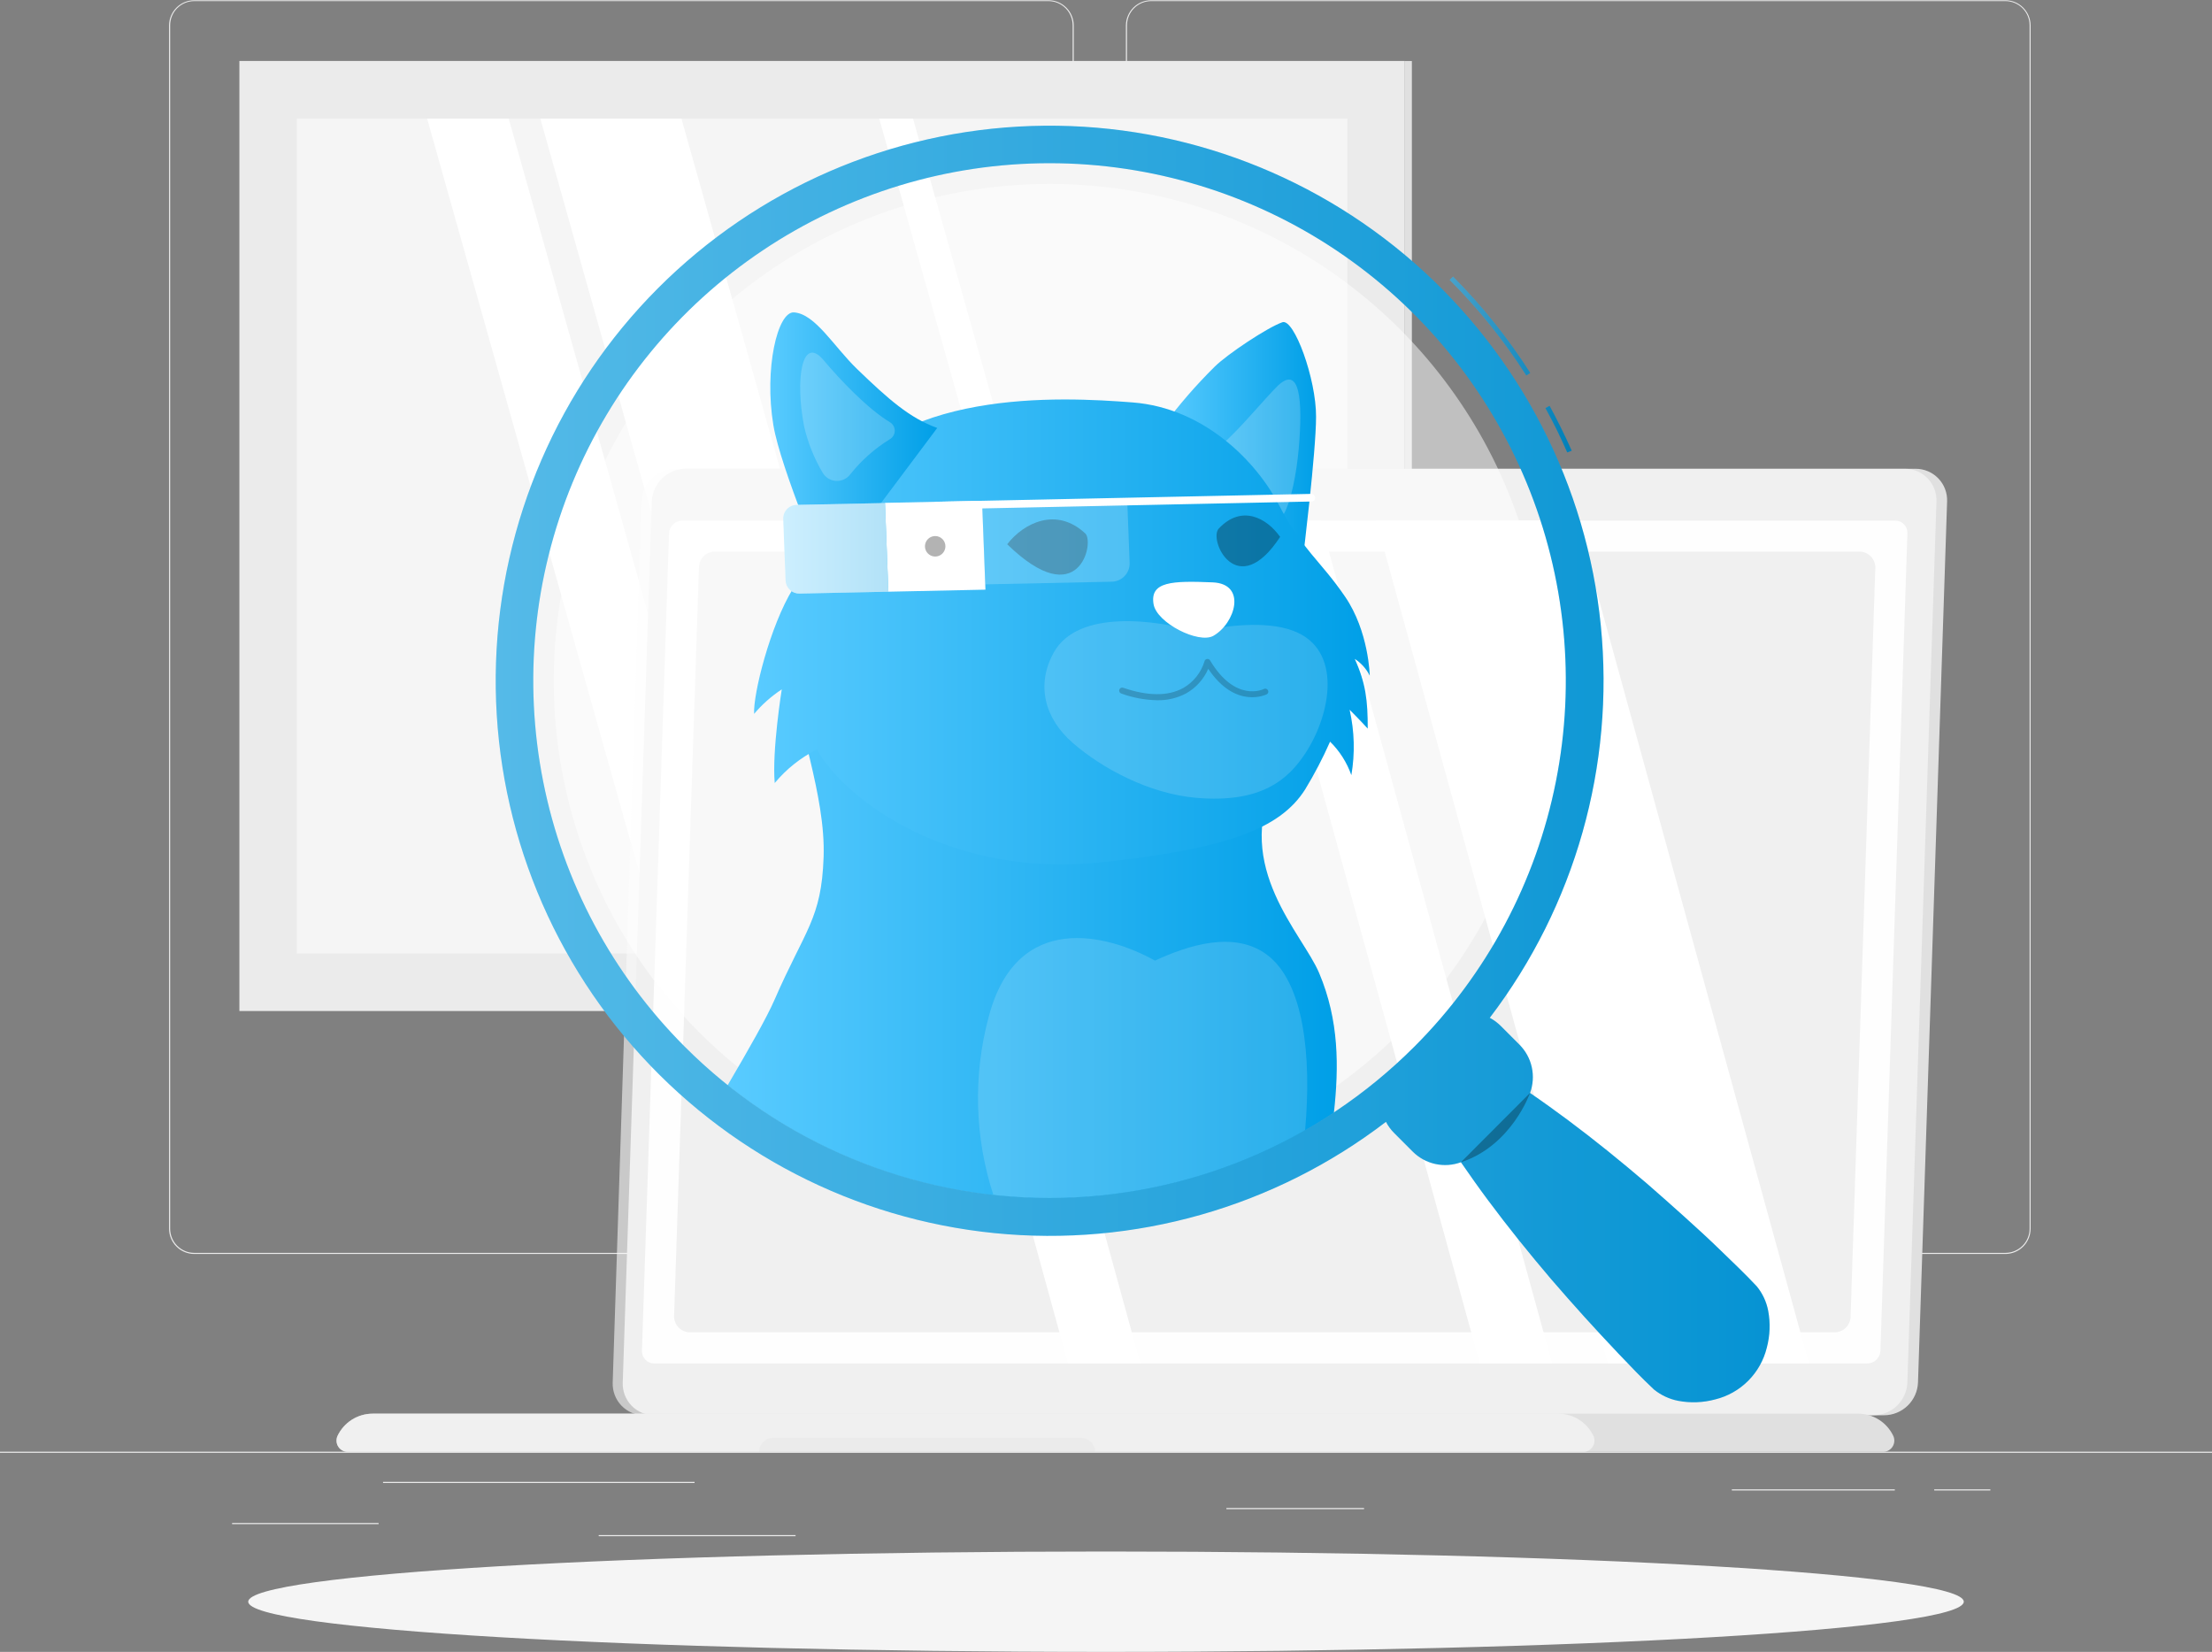 <svg xmlns="http://www.w3.org/2000/svg" width="308" height="230" viewBox="0 0 308 230" fill="none">
    <rect x="0" y="0" width="308" height="230" fill="#808080" stroke="none"/>
    <g clip-path="url(#clip0_1947_18816)">
        <path d="M308 202.125H0V202.279H308V202.125Z" fill="#EBEBEB"/>
        <path d="M52.716 212.055H32.315V212.209H52.716V212.055Z" fill="#EBEBEB"/>
        <path d="M110.775 213.734H83.363V213.889H110.775V213.734Z" fill="#EBEBEB"/>
        <path d="M96.713 206.328H53.334V206.482H96.713V206.328Z" fill="#EBEBEB"/>
        <path d="M277.139 207.367H269.322V207.522H277.139V207.367Z" fill="#EBEBEB"/>
        <path d="M263.832 207.367H241.145V207.522H263.832V207.367Z" fill="#EBEBEB"/>
        <path d="M189.932 209.969H170.762V210.123H189.932V209.969Z" fill="#EBEBEB"/>
        <path d="M145.992 174.594H27.048C26.116 174.593 25.223 174.221 24.565 173.56C23.907 172.899 23.537 172.004 23.537 171.07V3.525C23.545 2.597 23.919 1.709 24.576 1.055C25.233 0.401 26.122 0.033 27.048 0.031H145.992C146.925 0.031 147.819 0.403 148.479 1.064C149.139 1.725 149.509 2.621 149.509 3.556V171.07C149.509 172.005 149.139 172.901 148.479 173.562C147.819 174.223 146.925 174.594 145.992 174.594ZM27.048 0.155C26.157 0.156 25.303 0.512 24.674 1.144C24.045 1.776 23.691 2.632 23.691 3.525V171.07C23.691 171.963 24.045 172.819 24.674 173.451C25.303 174.083 26.157 174.439 27.048 174.44H145.992C146.883 174.439 147.738 174.083 148.368 173.451C148.999 172.82 149.353 171.963 149.355 171.07V3.525C149.353 2.632 148.999 1.775 148.368 1.144C147.738 0.512 146.883 0.156 145.992 0.155H27.048Z" fill="#EBEBEB"/>
        <path d="M279.238 174.594H160.289C159.356 174.593 158.463 174.221 157.804 173.56C157.144 172.9 156.773 172.004 156.771 171.07V3.525C156.781 2.596 157.156 1.708 157.814 1.054C158.473 0.4 159.362 0.033 160.289 0.031H279.238C280.164 0.034 281.051 0.403 281.707 1.057C282.363 1.711 282.735 2.598 282.743 3.525V171.07C282.743 172.003 282.375 172.897 281.718 173.558C281.061 174.218 280.169 174.591 279.238 174.594ZM160.289 0.155C159.397 0.156 158.543 0.512 157.912 1.144C157.282 1.775 156.927 2.632 156.925 3.525V171.07C156.927 171.963 157.282 172.82 157.912 173.451C158.543 174.083 159.397 174.439 160.289 174.44H279.238C280.13 174.439 280.985 174.083 281.615 173.451C282.245 172.82 282.6 171.963 282.602 171.07V3.525C282.6 2.632 282.245 1.775 281.615 1.144C280.985 0.512 280.13 0.156 279.238 0.155H160.289Z" fill="#EBEBEB"/>
        <path d="M195.611 140.769V8.488L33.332 8.488V140.769H195.611Z" fill="#EBEBEB"/>
        <path d="M196.59 140.776V8.496H195.61V140.776H196.59Z" fill="#E0E0E0"/>
        <path d="M41.334 132.758L187.615 132.758V16.514L41.334 16.514V132.758Z" fill="#F5F5F5"/>
        <path d="M107.96 132.756H127.598L94.882 16.512H75.238L107.96 132.756Z" fill="white"/>
        <path d="M92.19 132.756H103.549L70.834 16.512H59.475L92.19 132.756Z" fill="white"/>
        <path d="M155.14 132.756H159.846L127.13 16.512H122.424L155.14 132.756Z" fill="white"/>
        <path d="M262.344 197.05H91.096C90.507 197.053 89.924 196.936 89.381 196.708C88.838 196.479 88.347 196.142 87.938 195.719C87.528 195.295 87.208 194.792 86.997 194.242C86.786 193.691 86.688 193.103 86.71 192.513L90.763 69.813C90.814 68.598 91.328 67.45 92.199 66.605C93.07 65.759 94.232 65.281 95.445 65.27H266.73C267.319 65.267 267.902 65.385 268.445 65.614C268.988 65.844 269.479 66.181 269.889 66.605C270.298 67.029 270.618 67.532 270.829 68.083C271.04 68.635 271.137 69.223 271.116 69.813L267.062 192.513C267.009 193.732 266.488 194.883 265.61 195.728C264.731 196.573 263.562 197.046 262.344 197.05Z" fill="#E0E0E0"/>
        <g opacity="0.6">
            <path d="M260.945 197.05H89.698C89.109 197.053 88.525 196.936 87.983 196.708C87.44 196.479 86.949 196.142 86.539 195.719C86.129 195.295 85.809 194.792 85.599 194.242C85.388 193.691 85.29 193.103 85.311 192.513L89.322 69.813C89.372 68.598 89.886 67.45 90.757 66.605C91.629 65.759 92.79 65.281 94.003 65.27H265.251C265.84 65.267 266.424 65.385 266.967 65.614C267.509 65.844 268 66.181 268.41 66.605C268.82 67.029 269.139 67.532 269.35 68.083C269.561 68.635 269.659 69.223 269.637 69.813L265.584 192.513C265.531 193.718 265.022 194.858 264.16 195.701C263.299 196.544 262.149 197.026 260.945 197.05Z" fill="#FAFAFA"/>
        </g>
        <path d="M258.721 196.828H51.893C50.87 196.829 49.869 197.118 49.003 197.665C48.138 198.211 47.444 198.991 47.002 199.914C46.889 200.154 46.84 200.419 46.857 200.684C46.874 200.948 46.958 201.204 47.101 201.427C47.244 201.65 47.441 201.834 47.673 201.96C47.906 202.086 48.167 202.151 48.431 202.149H262.183C262.448 202.152 262.71 202.088 262.943 201.962C263.177 201.836 263.374 201.653 263.518 201.43C263.661 201.206 263.746 200.95 263.763 200.685C263.781 200.42 263.731 200.155 263.618 199.914C263.176 198.99 262.481 198.209 261.614 197.663C260.748 197.117 259.745 196.827 258.721 196.828Z" fill="#E0E0E0"/>
        <path opacity="0.6" d="M51.893 196.828H216.981C218.003 196.829 219.003 197.119 219.868 197.665C220.732 198.211 221.425 198.991 221.866 199.914C221.98 200.154 222.032 200.419 222.015 200.685C221.999 200.95 221.915 201.206 221.772 201.43C221.629 201.654 221.431 201.837 221.197 201.963C220.964 202.089 220.702 202.153 220.437 202.149H48.431C48.167 202.151 47.906 202.086 47.673 201.96C47.441 201.834 47.244 201.65 47.101 201.427C46.958 201.204 46.874 200.948 46.857 200.684C46.84 200.419 46.889 200.154 47.002 199.914C47.444 198.991 48.138 198.211 49.003 197.665C49.869 197.118 50.87 196.829 51.893 196.828Z" fill="#FAFAFA"/>
        <path opacity="0.3" d="M150.559 200.199H107.617C107.108 200.199 106.619 200.402 106.258 200.763C105.898 201.124 105.695 201.614 105.695 202.125H152.481C152.481 201.614 152.278 201.124 151.918 200.763C151.557 200.402 151.068 200.199 150.559 200.199Z" fill="#E0E0E0"/>
        <path opacity="0.9" d="M89.384 188.076L93.147 74.252C93.168 73.775 93.372 73.324 93.716 72.994C94.061 72.664 94.519 72.48 94.996 72.481H263.884C264.114 72.48 264.341 72.525 264.553 72.615C264.764 72.704 264.956 72.835 265.115 73.001C265.274 73.167 265.399 73.363 265.481 73.578C265.562 73.793 265.6 74.022 265.59 74.252L261.833 188.076C261.811 188.552 261.606 189.001 261.262 189.33C260.918 189.659 260.46 189.842 259.985 189.842H91.09C90.861 189.842 90.635 189.796 90.424 189.706C90.213 189.617 90.023 189.486 89.864 189.321C89.704 189.157 89.58 188.961 89.497 188.748C89.415 188.534 89.376 188.305 89.384 188.076Z" fill="white"/>
        <path d="M93.862 183.23L97.33 78.949C97.348 78.373 97.588 77.827 98.001 77.426C98.414 77.025 98.967 76.8 99.541 76.801H258.907C259.204 76.801 259.498 76.861 259.772 76.977C260.046 77.093 260.293 77.264 260.5 77.478C260.706 77.692 260.867 77.946 260.974 78.224C261.08 78.502 261.129 78.799 261.118 79.097L257.675 183.36C257.654 183.935 257.411 184.48 256.998 184.879C256.584 185.279 256.032 185.502 255.457 185.502H96.098C95.801 185.505 95.506 185.448 95.231 185.335C94.956 185.222 94.707 185.054 94.498 184.842C94.29 184.63 94.126 184.378 94.016 184.101C93.907 183.824 93.855 183.528 93.862 183.23Z" fill="#F0F0F0"/>
        <path d="M223.879 189.848H251.883L219.61 72.481H191.613L223.879 189.848Z" fill="white"/>
        <path d="M206.048 189.848H216.119L183.853 72.481H173.775L206.048 189.848Z" fill="white"/>
        <path d="M148.71 189.848H158.787L126.515 72.481H116.438L148.71 189.848Z" fill="white"/>
        <path opacity="0.4" d="M180.865 139.658C180.852 140.013 180.703 140.351 180.448 140.599C180.194 140.848 179.853 140.988 179.498 140.991C179.324 140.993 179.153 140.959 178.993 140.892C178.833 140.825 178.688 140.726 178.568 140.602C178.447 140.477 178.353 140.329 178.292 140.166C178.23 140.004 178.203 139.831 178.21 139.658C178.224 139.301 178.375 138.964 178.631 138.715C178.887 138.467 179.228 138.327 179.584 138.324C179.757 138.323 179.928 138.357 180.087 138.425C180.246 138.492 180.39 138.591 180.51 138.716C180.63 138.84 180.723 138.988 180.784 139.15C180.845 139.312 180.873 139.485 180.865 139.658Z" fill="white"/>
        <path d="M154.001 229.998C219.964 229.998 273.437 226.87 273.437 223.011C273.437 219.152 219.964 216.023 154.001 216.023C88.038 216.023 34.565 219.152 34.565 223.011C34.565 226.87 88.038 229.998 154.001 229.998Z" fill="#F5F5F5"/>
        <path opacity="0.5" d="M97.327 143.714C87.671 134.039 81.095 121.712 78.43 108.291C75.766 94.871 77.133 80.96 82.359 68.318C87.584 55.677 96.433 44.871 107.787 37.269C119.141 29.667 132.49 25.609 146.145 25.609C159.8 25.609 173.149 29.667 184.503 37.269C195.856 44.871 204.706 55.677 209.931 68.318C215.157 80.96 216.524 94.871 213.859 108.291C211.195 121.712 204.619 134.039 194.963 143.714C182.014 156.686 164.454 163.973 146.145 163.973C127.835 163.973 110.275 156.686 97.327 143.714Z" fill="white"/>
        <path d="M161.916 59.389C164.107 56.421 166.525 53.629 169.148 51.038C170.91 49.303 176.484 45.587 178.566 44.865C180.193 44.322 183.273 52.76 183.248 58.025C183.248 62.963 181.437 77.611 181.437 77.611L161.916 59.389Z" fill="url(#paint0_linear_1947_18816)"/>
        <path opacity="0.2" d="M165.809 64.464C169.332 63.989 174.389 57.322 177.716 53.915C181.042 50.508 181.412 55.767 180.833 62.501C180.537 65.816 179.798 69.748 178.738 71.6C178.645 71.741 178.52 71.859 178.372 71.942C178.225 72.025 178.06 72.073 177.89 72.079C177.721 72.086 177.553 72.052 177.399 71.98C177.246 71.909 177.111 71.802 177.007 71.668C174.041 68.241 170.153 65.74 165.809 64.464Z" fill="white"/>
        <path d="M185.73 154.968C184.42 155.841 183.087 156.664 181.732 157.437C169.233 164.566 154.888 167.776 140.55 166.651C126.212 165.527 112.54 160.12 101.301 151.129C104.381 145.882 106.765 141.666 107.812 139.277C112.124 129.364 114.385 127.969 114.68 119.333C114.976 110.698 110.917 100.772 109.863 91.951C116.879 88.581 177.525 108.673 177.525 108.673C171.673 120.735 181.387 130.012 183.685 135.493C186.457 142.061 186.444 148.536 185.73 154.968Z" fill="url(#paint1_linear_1947_18816)"/>
        <path d="M188.637 91.741C189.53 92.316 190.252 93.122 190.725 94.074C190.725 94.074 190.608 87.902 187.269 83.044C183.832 78.025 181.251 76.464 178.153 70.439C174.98 64.266 167.681 56.804 157.714 56.032C147.747 55.261 123.92 53.958 115.277 69.236C112.984 73.199 111.337 77.504 110.399 81.988C107.239 87.136 104.855 96.63 105.003 99.395C106.117 98.079 107.414 96.93 108.853 95.982C108.853 95.982 107.479 104.531 107.873 109.025C109.489 107.08 111.488 105.489 113.744 104.352C117.877 111.691 132.729 122.358 153.568 120.043C170.563 118.191 178.208 115.512 181.744 109.889C183.039 107.759 184.193 105.547 185.2 103.265C186.532 104.572 187.546 106.169 188.163 107.932C188.683 104.909 188.601 101.812 187.922 98.821C187.922 98.821 189.604 100.506 190.442 101.445C190.454 97.562 190.165 95.093 188.637 91.741Z" fill="url(#paint2_linear_1947_18816)"/>
        <path opacity="0.3" d="M140.244 75.777C142.554 72.79 147.106 70.537 151.117 74.277C152.429 75.499 150.26 85.549 140.244 75.777Z" fill="black"/>
        <path opacity="0.3" d="M178.246 74.753C176.337 72.068 172.862 70.24 169.702 73.592C168.212 75.172 172.271 83.858 178.246 74.753Z" fill="black"/>
        <path d="M168.845 81.085C163.197 80.85 160.098 80.968 160.622 84.116C161.059 86.739 166.899 89.671 168.938 88.535C171.999 86.807 173.662 81.283 168.845 81.085Z" fill="white"/>
        <path opacity="0.15" d="M166.67 87.946C161.065 86.341 150.125 84.755 146.73 90.847C144.199 95.396 145.498 100.075 149.361 103.427C153.494 107.026 160.024 110.507 166.523 111.081C175.609 111.877 179.366 108.532 181.762 104.878C185.341 99.427 187.005 90.403 180.056 87.822C176.138 86.366 170.588 87.143 166.67 87.946Z" fill="white"/>
        <path opacity="0.15" d="M181.719 157.393C168.563 164.905 153.373 168.057 138.322 166.399C135.708 158.377 135.477 149.766 137.657 141.615C141.55 126.684 154.289 130.097 160.818 133.751C165.358 131.646 171.808 129.529 176.378 132.906C181.534 136.714 182.662 146.985 181.719 157.393Z" fill="white"/>
        <path opacity="0.2" d="M161.127 97.499C159.418 97.462 157.726 97.145 156.119 96.561C156.013 96.523 155.925 96.445 155.876 96.344C155.826 96.242 155.818 96.125 155.854 96.018C155.872 95.966 155.9 95.917 155.937 95.876C155.974 95.834 156.018 95.8 156.068 95.776C156.118 95.752 156.172 95.738 156.227 95.735C156.282 95.732 156.338 95.74 156.39 95.759C159.833 96.938 162.642 96.95 164.737 95.802C166.173 94.988 167.241 93.651 167.718 92.067C167.737 91.986 167.78 91.913 167.842 91.856C167.904 91.8 167.981 91.764 168.063 91.753C168.146 91.738 168.231 91.749 168.307 91.784C168.383 91.819 168.446 91.877 168.488 91.95C172.055 97.907 175.942 95.95 175.979 95.932C176.028 95.905 176.082 95.888 176.138 95.883C176.193 95.877 176.249 95.883 176.303 95.9C176.356 95.917 176.406 95.944 176.448 95.98C176.491 96.016 176.526 96.061 176.552 96.111C176.578 96.159 176.594 96.213 176.6 96.268C176.605 96.324 176.599 96.379 176.583 96.433C176.566 96.486 176.539 96.535 176.503 96.577C176.467 96.619 176.423 96.654 176.373 96.678C176.33 96.678 172.092 98.845 168.236 93.123C167.609 94.57 166.527 95.771 165.156 96.543C163.916 97.2 162.529 97.529 161.127 97.499Z" fill="black"/>
        <path d="M130.499 59.587C126.674 58.223 123.655 55.544 119.35 51.39C116.085 48.235 113.516 43.705 110.565 43.495C108.255 43.328 106.383 51.383 107.683 59.192C108.687 65.222 115.075 80.179 115.075 80.179L130.499 59.587Z" fill="url(#paint3_linear_1947_18816)"/>
        <path opacity="0.2" d="M123.92 61.143C124.123 61.021 124.291 60.849 124.408 60.643C124.524 60.437 124.586 60.204 124.586 59.967C124.586 59.73 124.524 59.497 124.408 59.291C124.291 59.085 124.123 58.913 123.92 58.791C120.797 56.909 116.978 52.884 114.68 50.15C111.674 46.569 110.682 52.748 111.964 59.359C112.483 61.623 113.35 63.793 114.532 65.791C114.721 66.122 114.988 66.401 115.309 66.605C115.631 66.808 115.998 66.928 116.377 66.956C116.757 66.983 117.137 66.917 117.484 66.762C117.832 66.607 118.136 66.369 118.37 66.069C119.919 64.115 121.797 62.448 123.92 61.143Z" fill="white"/>
        <path d="M182.637 69.827L130.548 70.92C130.476 70.924 130.404 70.914 130.337 70.89C130.269 70.866 130.206 70.829 130.153 70.781C130.1 70.733 130.057 70.674 130.026 70.609C129.995 70.544 129.978 70.473 129.975 70.401C129.972 70.332 129.984 70.263 130.008 70.198C130.033 70.133 130.07 70.073 130.117 70.023C130.165 69.972 130.222 69.932 130.285 69.903C130.349 69.875 130.417 69.86 130.486 69.858L182.575 68.766C182.716 68.764 182.852 68.817 182.954 68.914C183.056 69.01 183.117 69.143 183.123 69.284C183.13 69.421 183.083 69.554 182.992 69.656C182.901 69.758 182.773 69.819 182.637 69.827Z" fill="white"/>
        <path d="M137.214 82.1L123.699 82.385L123.225 70.014L136.74 69.731L137.214 82.1Z" fill="white"/>
        <path opacity="0.3" d="M131.639 76.056C131.64 76.339 131.558 76.615 131.402 76.85C131.246 77.086 131.025 77.269 130.765 77.378C130.505 77.487 130.219 77.516 129.942 77.462C129.666 77.407 129.412 77.272 129.212 77.073C129.012 76.874 128.876 76.62 128.821 76.343C128.765 76.066 128.793 75.779 128.901 75.518C129.008 75.257 129.191 75.034 129.425 74.877C129.659 74.721 129.934 74.637 130.216 74.637C130.402 74.636 130.587 74.672 130.76 74.743C130.933 74.814 131.09 74.918 131.222 75.05C131.354 75.182 131.459 75.339 131.53 75.512C131.602 75.684 131.639 75.87 131.639 76.056Z" fill="black"/>
        <path opacity="0.2" d="M137.184 81.363L154.826 80.992C155.162 80.983 155.493 80.906 155.799 80.768C156.105 80.629 156.381 80.431 156.611 80.184C156.84 79.938 157.018 79.648 157.135 79.333C157.251 79.017 157.304 78.681 157.29 78.344L156.964 69.832L136.74 70.258L137.184 81.363Z" fill="white"/>
        <path d="M111.311 82.644L123.699 82.384L123.224 70.039L110.904 70.298C110.653 70.303 110.405 70.358 110.176 70.46C109.946 70.562 109.739 70.709 109.567 70.893C109.394 71.076 109.261 71.292 109.173 71.528C109.085 71.764 109.046 72.016 109.056 72.267L109.383 80.847C109.408 81.339 109.624 81.802 109.984 82.137C110.344 82.472 110.82 82.654 111.311 82.644Z" fill="white"/>
        <path opacity="0.3" d="M111.311 82.644L123.699 82.384L123.224 70.039L110.904 70.298C110.653 70.303 110.405 70.358 110.176 70.46C109.946 70.562 109.739 70.709 109.567 70.893C109.394 71.076 109.261 71.292 109.173 71.528C109.085 71.764 109.046 72.016 109.056 72.267L109.383 80.847C109.408 81.339 109.624 81.802 109.984 82.137C110.344 82.472 110.82 82.654 111.311 82.644Z" fill="url(#paint4_linear_1947_18816)"/>
        <path d="M246.202 182.49C245.963 181.251 245.421 180.091 244.625 179.113C243.036 177.404 241.336 175.805 239.66 174.175C237.985 172.546 236.272 170.965 234.529 169.404C232.786 167.842 231.048 166.287 229.281 164.756C225.72 161.713 222.079 158.756 218.297 155.935C216.572 154.657 214.829 153.398 213.043 152.176C213.465 151.032 213.55 149.79 213.289 148.599C213.028 147.407 212.432 146.316 211.571 145.454L208.977 142.855C208.523 142.4 208.004 142.015 207.437 141.713C219.318 126.132 224.845 106.607 222.897 87.095C220.949 67.583 211.673 49.542 196.947 36.628C182.221 23.714 163.146 16.891 143.588 17.543C124.03 18.194 105.45 26.271 91.612 40.137C77.775 54.003 69.714 72.621 69.064 92.22C68.414 111.819 75.222 130.932 88.11 145.688C100.998 160.445 119.002 169.74 138.474 171.692C157.946 173.644 177.43 168.106 192.98 156.2C193.277 156.769 193.659 157.29 194.113 157.744L196.713 160.348C197.574 161.209 198.664 161.805 199.852 162.066C201.04 162.328 202.279 162.244 203.421 161.824C204.653 163.608 205.885 165.355 207.172 167.083C209.987 170.873 212.938 174.527 215.969 178.089C217.503 179.86 219.049 181.632 220.613 183.354C222.178 185.076 223.767 186.798 225.375 188.49C226.983 190.181 228.597 191.872 230.303 193.471C231.284 194.263 232.442 194.804 233.679 195.045C235.384 195.368 237.14 195.3 238.816 194.848C240.558 194.421 242.15 193.524 243.418 192.254C244.687 190.983 245.584 189.389 246.011 187.644C246.461 185.962 246.526 184.2 246.202 182.49ZM95.319 145.707C85.262 135.634 78.412 122.799 75.636 108.824C72.859 94.85 74.281 80.364 79.721 67.2C85.161 54.035 94.375 42.783 106.197 34.866C118.02 26.949 131.92 22.723 146.139 22.723C160.358 22.723 174.258 26.949 186.081 34.866C197.903 42.783 207.117 54.035 212.557 67.2C217.997 80.364 219.419 94.85 216.642 108.824C213.866 122.799 207.016 135.634 196.959 145.707C183.479 159.21 165.199 166.796 146.139 166.796C127.079 166.796 108.799 159.21 95.319 145.707Z" fill="url(#paint5_linear_1947_18816)"/>
        <path opacity="0.12" d="M246.202 182.49C245.963 181.251 245.421 180.091 244.625 179.113C243.036 177.404 241.336 175.805 239.66 174.175C237.985 172.546 236.272 170.965 234.529 169.404C232.786 167.842 231.048 166.287 229.281 164.756C225.72 161.713 222.079 158.756 218.297 155.935C216.572 154.657 214.829 153.398 213.043 152.176C213.465 151.032 213.55 149.79 213.289 148.599C213.028 147.407 212.432 146.316 211.571 145.454L208.977 142.855C208.523 142.4 208.004 142.015 207.437 141.713C219.318 126.132 224.845 106.607 222.897 87.095C220.949 67.583 211.673 49.542 196.947 36.628C182.221 23.714 163.146 16.891 143.588 17.543C124.03 18.194 105.45 26.271 91.612 40.137C77.775 54.003 69.714 72.621 69.064 92.22C68.414 111.819 75.222 130.932 88.11 145.688C100.998 160.445 119.002 169.74 138.474 171.692C157.946 173.644 177.43 168.106 192.98 156.2C193.277 156.769 193.659 157.29 194.113 157.744L196.713 160.348C197.574 161.209 198.664 161.805 199.852 162.066C201.04 162.328 202.279 162.244 203.421 161.824C204.653 163.608 205.885 165.355 207.172 167.083C209.987 170.873 212.938 174.527 215.969 178.089C217.503 179.86 219.049 181.632 220.613 183.354C222.178 185.076 223.767 186.798 225.375 188.49C226.983 190.181 228.597 191.872 230.303 193.471C231.284 194.263 232.442 194.804 233.679 195.045C235.384 195.368 237.14 195.3 238.816 194.848C240.558 194.421 242.15 193.524 243.418 192.254C244.687 190.983 245.584 189.389 246.011 187.644C246.461 185.962 246.526 184.2 246.202 182.49ZM95.319 145.707C85.262 135.634 78.412 122.799 75.636 108.824C72.859 94.85 74.281 80.364 79.721 67.2C85.161 54.035 94.375 42.783 106.197 34.866C118.02 26.949 131.92 22.723 146.139 22.723C160.358 22.723 174.258 26.949 186.081 34.866C197.903 42.783 207.117 54.035 212.557 67.2C217.997 80.364 219.419 94.85 216.642 108.824C213.866 122.799 207.016 135.634 196.959 145.707C183.479 159.21 165.199 166.796 146.139 166.796C127.079 166.796 108.799 159.21 95.319 145.707Z" fill="#373C3F"/>
        <path opacity="0.3" d="M203.42 161.824L213.042 152.176C213.042 152.176 210.485 159.521 203.42 161.824Z" fill="black"/>
        <path d="M218.223 62.995C217.305 60.89 216.282 58.804 215.186 56.822L215.765 56.507C216.868 58.532 217.903 60.631 218.845 62.754L218.223 62.995ZM212.519 52.279C209.455 47.47 205.878 43.009 201.85 38.977L202.318 38.508C206.378 42.577 209.985 47.076 213.073 51.927L212.519 52.279Z" fill="url(#paint6_linear_1947_18816)"/>
        <path opacity="0.2" d="M218.223 62.995C217.305 60.89 216.282 58.804 215.186 56.822L215.765 56.507C216.868 58.532 217.903 60.631 218.845 62.754L218.223 62.995ZM212.519 52.279C209.455 47.47 205.878 43.009 201.85 38.977L202.318 38.508C206.378 42.577 209.985 47.076 213.073 51.927L212.519 52.279Z" fill="black"/>
    </g>
    <defs>
        <linearGradient id="paint0_linear_1947_18816" x1="161.916" y1="61.225" x2="183.248" y2="61.225" gradientUnits="userSpaceOnUse">
            <stop stop-color="#59CBFF"/>
            <stop offset="1" stop-color="#009FE7"/>
        </linearGradient>
        <linearGradient id="paint1_linear_1947_18816" x1="101.301" y1="129.221" x2="186.133" y2="129.221" gradientUnits="userSpaceOnUse">
            <stop stop-color="#59CBFF"/>
            <stop offset="1" stop-color="#009FE7"/>
        </linearGradient>
        <linearGradient id="paint2_linear_1947_18816" x1="104.996" y1="87.993" x2="190.725" y2="87.993" gradientUnits="userSpaceOnUse">
            <stop stop-color="#59CBFF"/>
            <stop offset="1" stop-color="#009FE7"/>
        </linearGradient>
        <linearGradient id="paint3_linear_1947_18816" x1="107.256" y1="61.836" x2="130.499" y2="61.836" gradientUnits="userSpaceOnUse">
            <stop stop-color="#59CBFF"/>
            <stop offset="1" stop-color="#009FE7"/>
        </linearGradient>
        <linearGradient id="paint4_linear_1947_18816" x1="109.055" y1="76.342" x2="123.699" y2="76.342" gradientUnits="userSpaceOnUse">
            <stop stop-color="#59CBFF"/>
            <stop offset="1" stop-color="#009FE7"/>
        </linearGradient>
        <linearGradient id="paint5_linear_1947_18816" x1="69.022" y1="106.373" x2="246.405" y2="106.373" gradientUnits="userSpaceOnUse">
            <stop stop-color="#59CBFF"/>
            <stop offset="1" stop-color="#009FE7"/>
        </linearGradient>
        <linearGradient id="paint6_linear_1947_18816" x1="201.85" y1="50.751" x2="218.845" y2="50.751" gradientUnits="userSpaceOnUse">
            <stop stop-color="#59CBFF"/>
            <stop offset="1" stop-color="#009FE7"/>
        </linearGradient>
        <clipPath id="clip0_1947_18816">
            <rect width="308" height="230" fill="white"/>
        </clipPath>
    </defs>
</svg>
